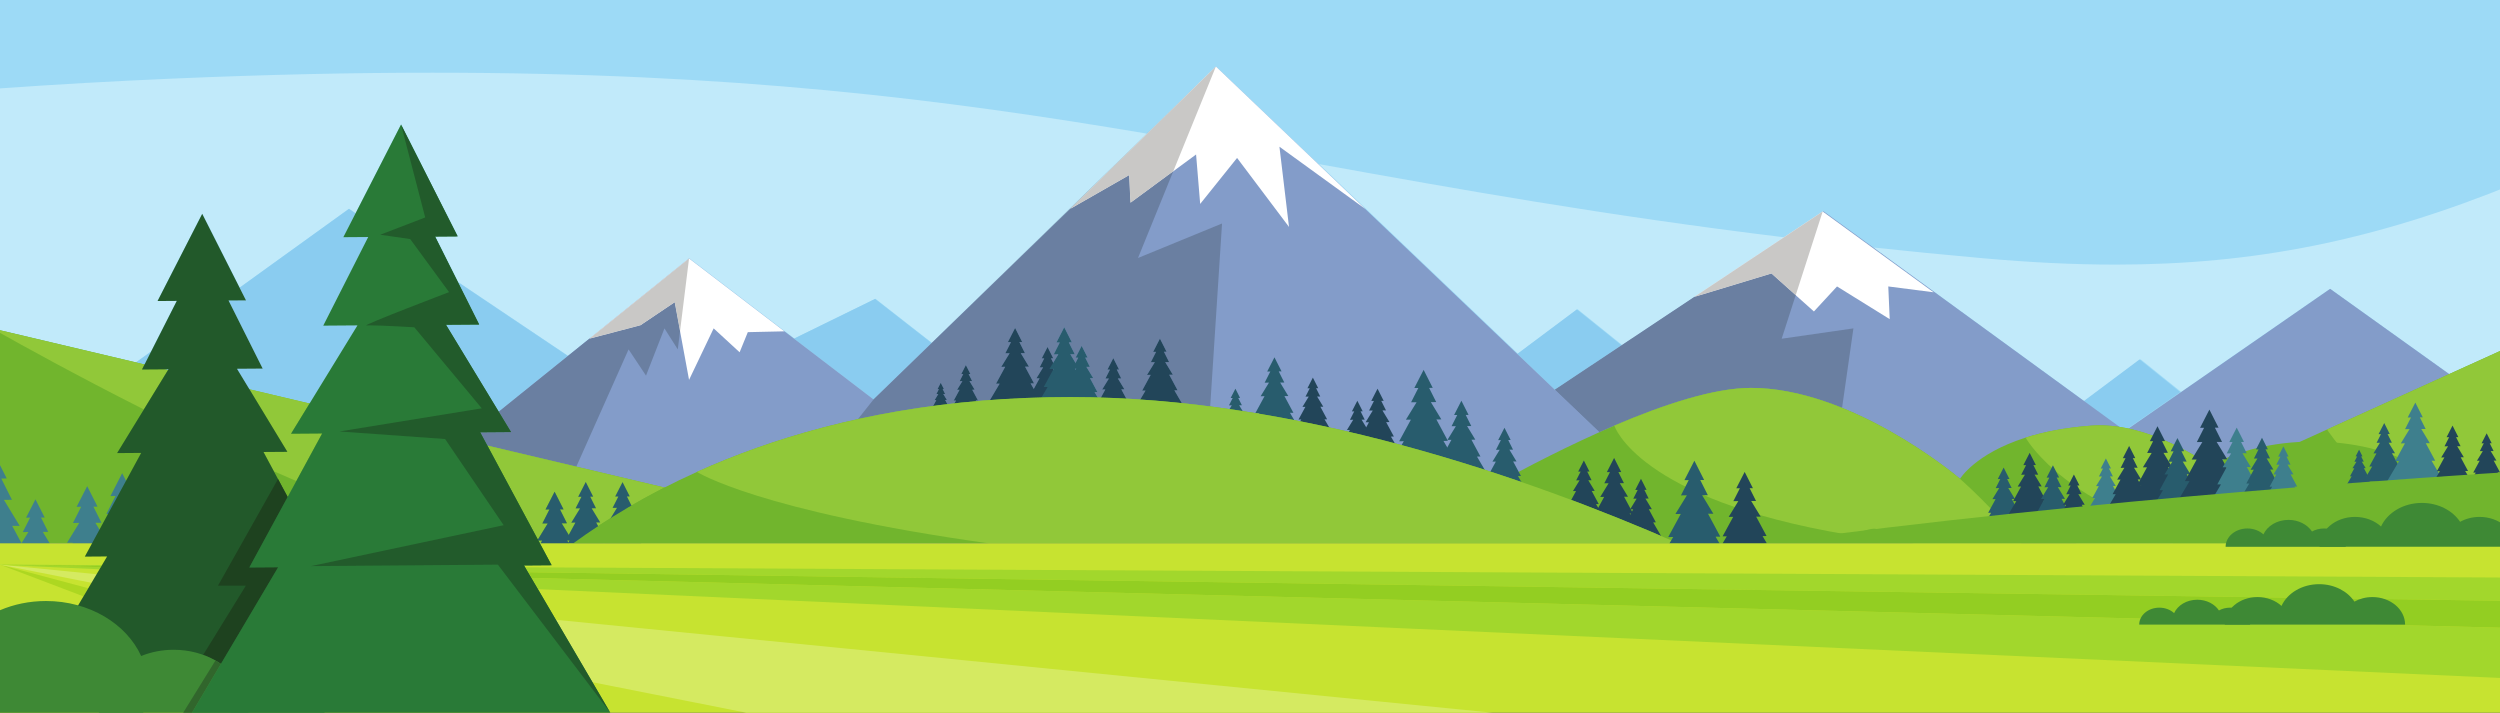     <svg  xmlns:dc="http://purl.org/dc/elements/1.1/" xmlns:cc="http://creativecommons.org/ns#"
      xmlns:rdf="http://www.w3.org/1999/02/22-rdf-syntax-ns#" xmlns:svg="http://www.w3.org/2000/svg"
      xmlns="http://www.w3.org/2000/svg" xmlns:sodipodi="http://sodipodi.sourceforge.net/DTD/sodipodi-0.dtd"
      xmlns:inkscape="http://www.inkscape.org/namespaces/inkscape" version="1.1" id="svg10" xml:space="preserve"
      width="1863.049" height="531.127" viewBox="0 0 1863.049 531.127" sodipodi:docname="mountains_sm.svg"
      inkscape:version="1.0 (4035a4f, 2020-05-01)">
      <rect x="0" y="0" width="1863.049" height="531.127" fill="#333333" stroke="none"/>
      <defs id="defs14" />
      <sodipodi:namedview fit-margin-bottom="0" fit-margin-right="0" fit-margin-left="0" fit-margin-top="0"
        inkscape:document-rotation="0" pagecolor="#ffffff" bordercolor="#666666" borderopacity="1" objecttolerance="10"
        gridtolerance="10" guidetolerance="10" inkscape:pageopacity="0" inkscape:pageshadow="2"
        inkscape:window-width="1676" inkscape:window-height="1051" id="namedview12" showgrid="false"
        inkscape:zoom="0.48790806" inkscape:cx="911.03228" inkscape:cy="143.713" inkscape:window-x="52"
        inkscape:window-y="38" inkscape:window-maximized="1" inkscape:current-layer="g18" />
      <g id="g18" inkscape:groupmode="layer" inkscape:label="ink_ext_XXXXXX"
        transform="matrix(1.333,0,0,-1.333,-231.601,531.226)">
        <g id="g20" transform="matrix(0.082,0,0,0.069,173.701,0.074)">
          <g id="g22" transform="scale(1.052)">
            <path d="M 0,1404.67 H 16300 V 5528 H 0 V 1404.67"
              style="fill:#9ddaf6;fill-opacity:1;fill-rule:nonzero;stroke:none" id="path24" />
          </g>
          <g id="g26" transform="scale(1.052)">
            <path
              d="m 0,1696.17 v 0 3112.02 c 349.849,29.82 724.361,55.38 1126.06,75.89 607.4,31 1162.65,45.17 1677.28,45.17 1951.09,0 3309.28,-204.1 4631.21,-469.63 l -1394.16,-1611.21 -366.31,339.82 -525.38,-305.91 -680.51,618.05 -785.63,-751.94 -712.75,568.78 -51.13,121.21 -97.38,230.81 146.36,1.33 -207.99,488.16 -159.01,373.47 -295.19,-684.82 -42.95,34.27 -708.45,-606.99 -119.45,280.46 -123.05,288.95 -289.63,-671.83 124.89,1.1 -0.48,-1.1 L 980.122,2782.92 882.123,2698.96 0,2947.07 v -1250.9 m 13508.7,702.61 -971.2,840.7 v 0 L 12140.6,3583 c 227.8,-28.94 464,-56.59 709.3,-82.63 302.5,-32.12 587.1,-49.22 860.9,-49.22 897.5,0 1678.7,183.77 2589.2,624.8 v -1237.8 l -426.9,-230.09 -771.7,656.52 -965.1,-794.35 -263.4,251.97 -364.2,-323.42 M 9838.2,2764.6 8852.54,3881.64 h 0.01 l -303.04,343.45 c 896.66,-192.44 1846.89,-394.45 3015.19,-563.78 l -579.1,-457.66 -471.6,-372.77 -289.5,276.78 -386.3,-343.06"
              style="fill:#c1eafa;fill-opacity:1;fill-rule:nonzero;stroke:none" id="path28" />
          </g>
          <path d="m 10600.6,2617.17 -255.7,289.81 406.2,360.73 304.4,-291.03 -454.9,-359.51"
            style="fill:#8accf0;fill-opacity:1;fill-rule:nonzero;stroke:none" id="path30" />
          <path
            d="m 14507.4,2303.55 c -22.2,5.53 -44.3,10.19 -66.4,13.93 l -236.6,204.84 383,340.08 277,-264.95 -357,-293.9"
            style="fill:#8accf0;fill-opacity:1;fill-rule:nonzero;stroke:none" id="path32" />
          <g id="g34" transform="scale(1.052)">
            <path
              d="M 15101.4,3264.58 13772.3,2170.55 11818.4,3861.9 9678.53,2170.55 9798.07,1330.39 H 16300 v 914.51 l -1198.6,1019.68"
              style="fill:#839cc9;fill-opacity:1;fill-rule:nonzero;stroke:none" id="path36" />
          </g>
          <path
            d="m 12427.1,4060.8 -875.7,-692.15 526.3,189.85 289.6,-307.58 157.6,202.76 359.2,-265.04 -9.8,265.04 308.9,-47.36 -756.1,654.48"
            style="fill:#ffffff;fill-opacity:1;fill-rule:nonzero;stroke:none" id="path38" />
          <path
            d="m 10904.5,2272.71 -303.9,344.46 950.8,751.48 526.3,189.85 165.5,-175.78 -95.6,-352.52 489.1,83.72 -77.4,-644.07 c -195.7,94.08 -409.8,161.57 -621.4,161.61 -249.9,0 -592.8,-133.47 -930.2,-304.96 l -1.1,-0.7 c -34.1,-17.34 -68.2,-35.07 -102.1,-53.09"
            style="fill:#6a7fa1;fill-opacity:1;fill-rule:nonzero;stroke:none" id="path40" />
          <path d="m 11551.4,3368.65 875.7,692.15 -183.9,-678.08 -165.5,175.78 -526.3,-189.85"
            style="fill:#c9c8c6;fill-opacity:1;fill-rule:nonzero;stroke:none" id="path42" />
          <path
            d="m 3400.73,2438.7 -186.23,364.81 -169.8,332.4 -3.8,7.5 226.4,2 -144.54,342.65 749.46,-598.08 -471.49,-451.28 m -1289.87,66.43 -409.78,115.26 -81.98,160.58 h -0.01 l -2.93,5.74 175.17,1.55 -153.44,363.79 -79.23,187.85 119.04,1.06 -43.59,102.35 744.94,638.25 45.16,-36.04 -83.11,-192.81 169.7,1.5 -0.7,-1.5 -306,-716.8 233.3,2.1 -1.1,-2.1 -325.44,-630.78 m 3845.31,33.11 -542.3,492.53 552.44,321.66 385.18,-357.32 -395.32,-456.87 m -4810.18,238.28 -20.74,5.83 23.85,0.22 -0.82,-1.6 -2.29,-4.45 m -160.092,45.03 -58.343,16.41 103.045,88.29 -44.702,-104.7"
            style="fill:#8accf0;fill-opacity:1;fill-rule:nonzero;stroke:none" id="path44" />
          <path
            d="M 8188.57,5108.87 5956.17,2538.24 4698.32,3680.65 2863.4,1924.41 l -205.59,-196.79 555.55,-3.49 613.97,-3.91 1576.78,-10.06 2804.17,-17.89 3226.52,-20.55 -3144.62,3563.91 -101.61,-126.76"
            style="fill:#839cc9;fill-opacity:1;fill-rule:nonzero;stroke:none" id="path46" />
          <path
            d="m 4018.79,3030.26 348.76,108.96 232.93,186.34 97.84,-628.92 167.71,417.33 177.03,-193.72 55.9,163.06 249.65,6.73 -650.29,590.61 -679.53,-650.39"
            style="fill:#ffffff;fill-opacity:1;fill-rule:nonzero;stroke:none" id="path48" />
          <path
            d="m 3929.8,1993.52 -606.6,170.61 -48.8,107.98 210.4,1.9 -84.07,164.69 1297.59,1241.95 -679.53,-650.39 348.76,108.96 232.93,186.34 36.4,-234 -15.43,-148.01 -90.84,170.37 -125.79,-382.81 -118.8,212.44 -356.22,-950.03"
            style="fill:#6a7fa1;fill-opacity:1;fill-rule:nonzero;stroke:none" id="path50" />
          <path d="m 4018.79,3030.26 679.53,650.39 -61.44,-589.09 -36.4,234 -232.93,-186.34 -348.76,-108.96"
            style="fill:#c9c8c6;fill-opacity:1;fill-rule:nonzero;stroke:none" id="path52" />
          <path
            d="m 8290.18,5235.63 -993.75,-1154.07 402.09,273.57 9.32,-223.61 447.24,391.33 27.95,-400.65 251.57,372.7 354.06,-559.05 -65.22,649.89 585.04,-504.18 -1018.3,1154.07"
            style="fill:#ffffff;fill-opacity:1;fill-rule:nonzero;stroke:none" id="path54" />
          <path d="m 7819.4,4688.9 c -0.62,0.13 -1.33,0.27 -1.95,0.4 l 472.73,546.33 -470.78,-546.73"
            style="fill:#7aa9c4;fill-opacity:1;fill-rule:nonzero;stroke:none" id="path56" />
          <path
            d="m 6352.28,2994.37 -0.79,0.74 1465.96,1694.19 c 0.62,-0.13 1.33,-0.27 1.95,-0.4 l -522.68,-607 -944.44,-1087.53"
            style="fill:#97b7c6;fill-opacity:1;fill-rule:nonzero;stroke:none" id="path58" />
          <path d="m 5956.17,2538.24 395.32,456.87 0.79,-0.74 -396.11,-456.13"
            style="fill:#6aa0c4;fill-opacity:1;fill-rule:nonzero;stroke:none" id="path60" />
          <path
            d="m 5849.92,2378.88 106.25,159.36 396.11,456.13 944.44,1087.53 -0.29,-0.34 402.09,273.57 9.32,-223.61 291.74,255.27 -240.5,-702.51 573.03,279.53 -80.81,-1482.38 c -64.32,9.88 -128.71,18.88 -193.31,26.96 l -26.99,54.74 -23.94,48.57 22.07,0.2 -42.11,93.16 -15.02,33.22 24.69,0.22 -31.72,62.14 v 0 l -19.92,39.01 -0.44,0.87 26.56,0.24 -23.27,55.17 -12.01,28.48 18.05,0.16 -25.65,60.24 -19.63,46.07 -46.18,-107.12 19.92,0.17 -0.08,-0.17 -35.91,-84.11 27.38,0.25 -0.13,-0.25 -53,-102.71 24.9,0.22 -58.27,-127.41 23.06,0.2 -36.01,-72.25 c -31.68,2.57 -63.3,4.89 -95.01,6.98 l -21.04,46.54 -12.97,28.69 21.32,0.19 -27.39,53.66 -17.2,33.68 -0.38,0.75 22.93,0.21 -20.09,47.63 -10.37,24.6 15.59,0.14 -22.15,52.01 -16.95,39.78 -39.88,-92.5 17.2,0.16 -0.06,-0.16 -31.01,-72.62 23.63,0.21 -0.1,-0.21 -45.77,-88.69 21.51,0.2 -29.91,-65.4 c -7.27,0.26 -14.53,0.52 -21.8,0.76 l -0.1,0.19 -21.38,43.37 19.71,0.17 -37.6,83.19 -13.41,29.68 22.05,0.19 -28.33,55.49 -17.79,34.84 -0.39,0.77 23.71,0.21 -20.77,49.27 -10.73,25.43 16.12,0.15 -22.91,53.79 -17.52,41.14 -41.24,-95.66 17.78,0.16 -0.07,-0.16 -18.23,-42.71 -12.49,24.46 -22.88,44.83 -0.51,1 30.52,0.27 -26.74,63.38 -13.8,32.73 20.74,0.18 -29.48,69.21 -22.55,52.94 -53.05,-123.08 22.87,0.2 -0.08,-0.2 -41.26,-96.63 31.45,0.28 -0.14,-0.28 -34.99,-67.8 -4.74,11.24 -10.38,24.6 15.59,0.13 -22.15,52.02 -16.94,39.78 -39.88,-92.5 17.2,0.16 -0.07,-0.16 -31.01,-72.62 23.64,0.21 -0.11,-0.21 -45.76,-88.68 21.5,0.18 -39.27,-85.86 -21.89,44.4 23.66,0.21 -45.12,99.83 -16.1,35.61 26.46,0.24 -34,66.58 -21.34,41.81 -0.47,0.93 28.46,0.25 -24.93,59.11 -12.88,30.53 19.34,0.17 -27.49,64.55 -21.02,49.37 -49.49,-114.79 21.34,0.19 -0.08,-0.19 -38.48,-90.12 29.33,0.25 -0.13,-0.25 -56.8,-110.07 26.69,0.24 -62.45,-136.54 24.72,0.22 -66.21,-132.82 c -17.34,-1.54 -34.61,-3.16 -51.81,-4.85 -14.04,-1.38 -28,-2.8 -41.94,-4.27 l -3.2,6.49 15.06,0.13 -28.72,63.54 -10.25,22.67 16.84,0.15 -21.63,42.37 -13.58,26.61 -0.31,0.6 18.12,0.16 -15.87,37.62 -8.2,19.43 12.31,0.11 -17.49,41.08 -13.39,31.43 -31.49,-73.06 13.58,0.12 -0.05,-0.12 -24.49,-57.37 18.67,0.17 -0.09,-0.17 -36.15,-70.05 16.99,0.15 -39.75,-86.9 15.73,0.14 -11.44,-22.95 c -15.9,-2.1 -31.76,-4.26 -47.54,-6.48 l -7.91,17.5 -7.17,15.86 11.78,0.1 -15.14,29.66 -9.5,18.61 -0.22,0.42 12.68,0.12 -11.1,26.32 -5.74,13.6 8.62,0.07 -12.24,28.75 -9.37,21.99 -22.04,-51.13 9.5,0.09 -0.03,-0.09 -17.14,-40.14 13.07,0.12 -0.06,-0.12 -25.3,-49.01 11.89,0.11 -21.65,-47.33 c -179.29,-28.4 -350.14,-64.45 -512.61,-106.68 m 1482.41,400.24 -3.4,7.52 7.31,0.06 -3.91,-7.58 m -150.31,2.65 -1.82,3.55 3.45,0.03 -1.63,-3.58"
            style="fill:#6a7fa1;fill-opacity:1;fill-rule:nonzero;stroke:none" id="path62" />
          <path
            d="m 7296.43,4081.56 0.29,0.34 522.68,607 470.78,546.73 -290.6,-848.84 -291.74,-255.27 -9.32,223.61 -402.09,-273.57"
            style="fill:#c9c8c6;fill-opacity:1;fill-rule:nonzero;stroke:none" id="path64" />
          <g id="g66" transform="scale(1.052)">
            <path d="M 13453.7,1303.88 H 16300 V 2838.15 L 13453.7,1303.88"
              style="fill:#71b52d;fill-opacity:1;fill-rule:nonzero;stroke:none" id="path68" />
          </g>
          <g id="g70" transform="scale(1.052)">
            <path d="m 0,1373.16 v -69.28 h 16300 v 69.28 H 0"
              style="fill:#ecf9fb;fill-opacity:1;fill-rule:nonzero;stroke:none" id="path72" />
          </g>
          <path
            d="m 14258,2325.8 c -181.4,-15.93 -328.6,-51.99 -447.1,-96.71 l -0.2,-0.14 c -343.8,-129.84 -447.2,-333.61 -447.2,-333.61 0,0 -0.8,0.84 -2.5,2.52 -46.4,46.26 -747.9,733.46 -1423.1,733.6 -249.9,0 -592.8,-133.47 -930.2,-304.96 l -1.1,-0.7 C 10401,2017.91 9813.58,1587.87 9813.58,1587.87 v -216.84 h 5884.02 c -31.3,39.32 -72.3,89.19 -121.4,145.7 -280.1,321.59 -822.4,852.54 -1318.2,809.07"
            style="fill:#71b52d;fill-opacity:1;fill-rule:nonzero;stroke:none" id="path74" />
          <path d="M 4709.64,1774.17 0,3098.85 V 1371.03 h 6143.14 l -1433.5,403.14"
            style="fill:#71b52d;fill-opacity:1;fill-rule:nonzero;stroke:none" id="path76" />
          <path
            d="m 3907.27,1371.03 h -28.61 l -11.65,25.77 33.24,0.3 -42.7,83.62 -26.81,52.51 -0.6,1.18 35.76,0.31 -31.32,74.25 -16.17,38.34 24.29,0.22 -34.53,81.08 -26.41,62.01 -62.16,-144.18 26.81,0.24 -0.1,-0.24 -48.34,-113.21 36.85,0.33 -0.17,-0.33 -67.3,-130.4 -264.95,586.08 -79.2,175.22 1207.41,-339.61 C 4286.1,1675.91 4079.14,1519.63 3907.27,1371.03 m -221.53,0 h -4.01 l -10.86,24.03 25.96,0.23 -11.09,-24.26 M 2020.63,1877.1 c -50.92,25.79 -101.99,52.13 -153.11,78.94 l -70.72,156.44 162.84,1.44 -209.2,409.76 h 0.01 l -49.37,96.71 409.78,-115.26 -126.16,-244.52 212.2,1.9 -176.27,-385.41 M 981.137,2457.06 C 513.957,2737.47 135.168,2987.5 0,3077.89 v 20.96 l 985.898,-277.3 -17.324,-40.58 156.676,1.38 20.74,-5.83 -164.853,-319.46"
            style="fill:#91c839;fill-opacity:1;fill-rule:nonzero;stroke:none" id="path78" />
          <path
            d="m 11110.8,1613.66 23.7,0.21 -45.2,100.13 -16.2,35.71 26.5,0.24 -34.1,66.78 -21.4,41.93 -0.4,0.94 28.5,0.25 -25,59.29 -12.9,30.61 19.4,0.18 -27.6,64.74 -21.1,49.52 -49.6,-115.14 21.4,0.19 -0.1,-0.19 -38.6,-90.39 29.4,0.26 -0.1,-0.26 -57,-110.39 26.8,0.24 -62.6,-136.94 24.8,0.21 -78.5,-157.35 168.9,1.49 v -55.03 h 30.7 v 55.31 l 167.2,1.48 -51.2,103.78 -25.7,52.2"
            style="fill:#224559;fill-opacity:1;fill-rule:nonzero;stroke:none" id="path80" />
          <path
            d="m 10881.8,1690.33 18.6,0.16 -35.5,78.51 -12.6,28 20.8,0.18 -26.8,52.36 -16.8,32.88 -0.3,0.73 22.4,0.2 -19.7,46.49 -10.1,24 15.2,0.14 -21.6,50.75 -16.5,38.83 -38.9,-90.27 16.7,0.15 v -0.15 l -30.3,-70.87 23.1,0.2 -0.1,-0.2 -44.7,-86.56 21,0.19 -49.1,-107.37 19.4,0.17 -61.5,-123.38 132.4,1.18 v -43.15 h 24.1 v 43.36 l 131.1,1.17 -40.1,81.37 -20.2,40.93"
            style="fill:#224559;fill-opacity:1;fill-rule:nonzero;stroke:none" id="path82" />
          <path
            d="m 11271.2,1542.12 18.6,0.16 -35.5,78.51 -12.7,28 20.8,0.18 -26.7,52.36 -16.8,32.88 -0.4,0.73 22.4,0.2 -19.6,46.49 -10.1,24 15.2,0.14 -21.6,50.76 -16.5,38.82 -39,-90.27 16.8,0.15 v -0.15 l -30.3,-70.87 23.1,0.2 -0.1,-0.2 -44.7,-86.56 21,0.19 -49.1,-107.37 19.4,0.17 -61.5,-123.37 132.4,1.17 v -43.15 h 24.1 v 43.37 l 131.1,1.16 -40.2,81.37 -20.1,40.93"
            style="fill:#224559;fill-opacity:1;fill-rule:nonzero;stroke:none" id="path84" />
          <path
            d="m 10349.4,1917.55 20.6,0.18 -39.3,86.91 -14,31 23,0.2 -29.5,57.96 -18.6,36.4 -0.4,0.81 24.7,0.22 -21.7,51.46 -11.2,26.57 16.9,0.15 -24,56.2 -18.3,42.97 -43.1,-99.93 18.6,0.17 v -0.17 l -33.5,-78.45 25.5,0.23 -0.1,-0.23 -49.5,-95.82 23.3,0.21 -54.4,-118.86 21.5,0.19 -68.1,-136.58 146.6,1.3 v -47.77 h 26.7 v 48.01 l 145.1,1.28 -44.4,90.08 -22.4,45.31"
            style="fill:#285c6d;fill-opacity:1;fill-rule:nonzero;stroke:none" id="path86" />
          <path
            d="m 10070.1,2075.27 23.8,0.21 -45.4,100.54 -16.2,35.85 26.6,0.24 -34.2,67.05 -21.5,42.1 -0.5,0.94 28.7,0.26 -25.1,59.53 -13.02,30.74 19.52,0.17 -27.72,65 -21.18,49.72 -49.83,-115.6 21.49,0.19 -0.09,-0.19 -38.75,-90.76 29.54,0.27 -0.13,-0.27 -57.2,-110.83 26.88,0.23 -62.89,-137.49 24.89,0.22 -78.75,-158 169.55,1.51 v -55.26 h 30.86 v 55.53 l 167.83,1.49 -51.4,104.2 -25.8,52.41"
            style="fill:#285c6d;fill-opacity:1;fill-rule:nonzero;stroke:none" id="path88" />
          <path
            d="m 9841.57,2202.13 30.33,0.27 -57.84,127.96 -20.63,45.64 33.91,0.3 -43.57,85.35 -27.36,53.58 -0.61,1.2 36.49,0.33 -31.96,75.76 -16.5,39.13 24.79,0.22 -35.24,82.74 -26.95,63.28 -63.43,-147.13 27.35,0.24 -0.1,-0.24 -49.33,-115.53 37.6,0.34 -0.17,-0.34 -72.8,-141.07 34.21,0.3 -80.04,-175.01 31.68,0.28 -100.24,-201.09 215.8,1.91 v -70.33 h 39.29 v 70.68 l 213.61,1.9 -65.4,132.63 -32.89,66.7"
            style="fill:#285c6d;fill-opacity:1;fill-rule:nonzero;stroke:none" id="path90" />
          <path
            d="m 1304.9,1448.16 21.68,0.19 -27.85,54.56 -17.49,34.26 -0.4,0.77 23.33,0.21 -20.43,48.44 -10.55,25.01 15.85,0.14 -22.53,52.9 -17.23,40.45 -40.55,-94.06 17.49,0.15 -0.07,-0.15 -31.54,-73.86 24.04,0.22 -0.11,-0.22 -46.54,-90.19 21.87,0.2 -34.83,-76.15 h 180.72 l -21.67,47.95 -13.19,29.18"
            style="fill:#285c6d;fill-opacity:1;fill-rule:nonzero;stroke:none" id="path92" />
          <path
            d="m 1528.68,1489.89 -16.84,37.27 27.69,0.25 -35.58,69.68 -22.34,43.76 -0.5,0.98 29.79,0.26 -26.09,61.87 -13.48,31.95 20.25,0.17 -28.77,67.56 -22.01,51.68 -51.79,-120.14 22.33,0.19 -0.09,-0.19 -40.27,-94.33 30.7,0.27 -0.14,-0.27 -59.44,-115.2 27.93,0.25 -65.36,-142.9 25.87,0.23 -6.08,-12.2 h 233.67 l -6.98,14.16 24.76,0.22 -47.23,104.48"
            style="fill:#285c6d;fill-opacity:1;fill-rule:nonzero;stroke:none" id="path94" />
          <path
            d="m 1703.19,1452.05 27.69,0.24 -35.57,69.69 -22.34,43.76 -0.5,0.97 29.79,0.27 -26.1,61.87 -13.47,31.95 20.24,0.18 -28.77,67.55 -22.01,51.68 -51.79,-120.15 22.34,0.2 -0.09,-0.2 -40.28,-94.32 30.71,0.27 -0.14,-0.27 -59.45,-115.2 27.93,0.25 -36.48,-79.76 h 214.91 l -19.77,43.75 -16.85,37.27"
            style="fill:#285c6d;fill-opacity:1;fill-rule:nonzero;stroke:none" id="path96" />
          <path
            d="m 2863.94,1463.15 -22.34,43.75 -0.5,0.98 29.79,0.26 -26.09,61.87 -13.48,31.95 20.25,0.18 -28.78,67.56 -22,51.67 -51.8,-120.14 22.34,0.2 -0.09,-0.2 -40.28,-94.33 30.71,0.27 -0.14,-0.27 -59.44,-115.19 27.93,0.24 -9.57,-20.92 h 161.4 l -10.03,22.19 27.69,0.24 -35.57,69.69"
            style="fill:#285c6d;fill-opacity:1;fill-rule:nonzero;stroke:none" id="path98" />
          <path
            d="m 3036.15,1437.06 -13.48,31.95 20.25,0.18 -28.77,67.56 -22.01,51.67 -51.79,-120.14 22.33,0.2 -0.08,-0.2 -40.28,-94.33 30.7,0.28 -0.14,-0.28 -1.5,-2.92 h 83.06 l -1.49,2.92 -0.5,0.98 29.79,0.26 -26.09,61.87"
            style="fill:#285c6d;fill-opacity:1;fill-rule:nonzero;stroke:none" id="path100" />
          <path
            d="m 4081.97,1504.15 -16.85,37.27 27.69,0.25 -35.57,69.69 v 0 l -22.34,43.75 -0.5,0.98 29.79,0.26 -26.09,61.87 -13.48,31.95 20.24,0.18 -28.77,67.56 -22,51.67 -51.8,-120.14 22.34,0.2 -0.09,-0.2 -40.27,-94.33 30.7,0.27 -0.14,-0.27 -59.44,-115.19 27.93,0.25 -65.36,-142.91 25.87,0.23 -13.19,-26.46 h 247.81 l -14.01,28.42 24.76,0.22 -47.23,104.48"
            style="fill:#285c6d;fill-opacity:1;fill-rule:nonzero;stroke:none" id="path102" />
          <path
            d="m 9483.25,2237.32 20.44,0.18 -38.98,86.21 -13.89,30.75 22.84,0.2 -29.35,57.51 -18.43,36.1 -0.41,0.8 24.58,0.22 -21.53,51.05 -11.12,26.36 16.7,0.15 -23.74,55.75 -18.16,42.63 -42.74,-99.13 18.43,0.16 -0.07,-0.16 -33.23,-77.83 25.34,0.22 -0.12,-0.22 -49.05,-95.05 23.05,0.2 -53.93,-117.91 21.34,0.19 -67.54,-135.49 145.4,1.29 v -47.38 h 26.47 v 47.62 l 143.92,1.27 -44.06,89.37 -22.16,44.94"
            style="fill:#224559;fill-opacity:1;fill-rule:nonzero;stroke:none" id="path104" />
          <path
            d="m 9333.88,2189.64 17.81,0.16 -33.96,75.11 -12.11,26.8 19.91,0.17 -25.58,50.1 -16.06,31.45 -0.36,0.71 21.42,0.19 -18.76,44.48 -9.68,22.97 14.55,0.13 -20.69,48.57 -15.82,37.14 -37.23,-86.37 16.05,0.14 -0.06,-0.14 -28.95,-67.82 22.07,0.2 -0.1,-0.2 -42.74,-82.81 20.09,0.18 -46.99,-102.74 18.59,0.17 -58.84,-118.05 126.68,1.12 v -41.28 h 23.06 v 41.49 l 125.4,1.11 -38.39,77.86 -19.31,39.16"
            style="fill:#224559;fill-opacity:1;fill-rule:nonzero;stroke:none" id="path106" />
          <path
            d="m 9030.66,2377.11 17.8,0.16 -33.95,75.11 -12.11,26.79 19.91,0.18 -25.58,50.1 -16.06,31.45 -0.36,0.71 21.42,0.19 -18.76,44.48 -9.69,22.97 14.56,0.12 -20.69,48.57 -15.82,37.15 -37.24,-86.37 16.06,0.14 -0.06,-0.14 -28.96,-67.82 22.08,0.2 -0.1,-0.2 -42.74,-82.81 20.08,0.18 -46.99,-102.74 18.6,0.17 -58.84,-118.05 126.68,1.12 v -41.28 h 23.06 v 41.49 l 125.39,1.11 -38.38,77.86 -19.31,39.16"
            style="fill:#224559;fill-opacity:1;fill-rule:nonzero;stroke:none" id="path108" />
          <path
            d="m 8795,2429.78 23.67,0.21 -45.16,99.91 -16.11,35.63 26.48,0.24 -34.01,66.63 -21.37,41.84 -0.47,0.93 28.48,0.26 -24.95,59.15 -12.88,30.55 19.35,0.17 -27.51,64.6 -21.04,49.41 -49.52,-114.88 21.35,0.19 -0.08,-0.19 -38.51,-90.19 29.36,0.26 -0.14,-0.26 -56.84,-110.14 26.71,0.23 -62.49,-136.64 24.73,0.22 -78.26,-157.01 168.49,1.5 v -54.91 h 30.67 v 55.18 l 166.78,1.48 -51.06,103.55 -25.67,52.08"
            style="fill:#285c6d;fill-opacity:1;fill-rule:nonzero;stroke:none" id="path110" />
          <path
            d="m 8492.74,2329.46 15.58,0.14 -29.72,65.73 -10.59,23.45 17.42,0.15 -22.38,43.85 -14.06,27.52 -0.31,0.62 18.74,0.16 -16.42,38.93 -8.47,20.1 12.73,0.11 -18.1,42.5 -13.85,32.51 -32.58,-75.58 14.05,0.12 -0.05,-0.12 -25.34,-59.35 19.31,0.18 -0.08,-0.18 -37.4,-72.47 17.57,0.16 -41.12,-89.9 16.28,0.14 -51.5,-103.31 110.86,0.99 v -36.13 h 20.19 v 36.31 l 109.73,0.97 -33.6,68.13 -16.89,34.27"
            style="fill:#285c6d;fill-opacity:1;fill-rule:nonzero;stroke:none" id="path112" />
          <path
            d="m 8007.06,2611.7 22.07,0.2 -42.11,93.16 -15.02,33.22 24.69,0.22 -31.72,62.14 v 0 l -19.92,39.01 -0.44,0.87 26.56,0.24 -23.27,55.17 -12.01,28.48 18.05,0.16 -25.65,60.24 -19.63,46.07 -46.18,-107.12 19.92,0.17 -0.08,-0.17 -35.91,-84.11 27.38,0.25 -0.13,-0.25 -53,-102.71 24.9,0.22 -58.27,-127.41 23.06,0.2 -72.98,-146.4 157.12,1.39 v -51.2 h 28.6 v 51.46 l 155.52,1.38 -47.61,96.55 -23.94,48.57"
            style="fill:#224559;fill-opacity:1;fill-rule:nonzero;stroke:none" id="path114" />
          <path
            d="m 7675.59,2510.61 19.06,0.17 -36.36,80.44 -12.97,28.69 21.32,0.19 -27.39,53.66 -17.2,33.68 -0.38,0.75 22.93,0.21 -20.09,47.63 -10.37,24.6 15.59,0.14 -22.15,52.01 -16.95,39.78 -39.88,-92.5 17.2,0.16 -0.06,-0.16 -31.01,-72.62 23.63,0.21 -0.1,-0.21 -45.77,-88.69 21.51,0.2 -50.32,-110.02 19.91,0.18 -63.01,-126.43 135.66,1.21 v -44.22 h 24.7 v 44.44 l 134.28,1.19 -41.11,83.38 -20.67,41.93"
            style="fill:#224559;fill-opacity:1;fill-rule:nonzero;stroke:none" id="path116" />
          <path
            d="m 7227.29,2601.13 19.06,0.17 -36.36,80.44 -12.97,28.69 21.32,0.19 -27.39,53.65 -17.2,33.69 -0.38,0.76 22.93,0.2 -20.09,47.63 -10.38,24.6 15.59,0.13 -22.15,52.02 -16.94,39.78 -39.88,-92.5 17.2,0.16 -0.07,-0.16 -31.01,-72.62 23.64,0.21 -0.11,-0.21 -45.76,-88.68 21.5,0.18 -50.31,-110.01 19.91,0.17 -63.02,-126.41 135.67,1.2 v -44.22 h 24.7 v 44.44 l 134.28,1.19 -41.11,83.38 -20.67,41.93"
            style="fill:#224559;fill-opacity:1;fill-rule:nonzero;stroke:none" id="path118" />
          <path
            d="m 7026.68,2668 23.66,0.21 -45.12,99.83 -16.1,35.61 26.46,0.24 -34,66.58 -21.34,41.81 -0.47,0.93 28.46,0.25 -24.93,59.11 -12.88,30.53 19.34,0.17 -27.49,64.55 -21.02,49.37 -49.49,-114.79 21.34,0.19 -0.08,-0.19 -38.48,-90.12 29.33,0.25 -0.13,-0.25 -56.8,-110.07 26.69,0.24 -62.45,-136.54 24.72,0.22 -78.21,-156.89 168.37,1.5 v -54.88 h 30.65 v 55.15 l 166.65,1.48 -51.02,103.47 -25.66,52.04"
            style="fill:#224559;fill-opacity:1;fill-rule:nonzero;stroke:none" id="path120" />
          <path
            d="m 6652.74,2530.68 15.06,0.13 -28.72,63.54 -10.25,22.67 16.84,0.15 -21.63,42.37 -13.58,26.61 -0.31,0.6 18.12,0.16 -15.87,37.62 -8.2,19.43 12.31,0.11 -17.49,41.08 -13.39,31.43 -31.49,-73.06 13.58,0.12 -0.05,-0.12 -24.49,-57.37 18.67,0.17 -0.09,-0.17 -36.15,-70.05 16.99,0.15 -39.75,-86.9 15.73,0.14 -49.77,-99.86 107.16,0.95 v -34.92 h 19.51 v 35.1 l 106.06,0.94 -32.46,65.86 -16.34,33.12"
            style="fill:#224559;fill-opacity:1;fill-rule:nonzero;stroke:none" id="path122" />
          <path
            d="m 6461.25,2473 10.54,0.1 -20.1,44.46 -7.17,15.86 11.78,0.1 -15.14,29.66 -9.5,18.61 -0.22,0.42 12.68,0.12 -11.1,26.32 -5.74,13.6 8.62,0.07 -12.24,28.75 -9.37,21.99 -22.04,-51.13 9.5,0.09 -0.03,-0.09 -17.14,-40.14 13.07,0.12 -0.06,-0.12 -25.3,-49.01 11.89,0.11 -27.81,-60.82 11,0.1 -34.83,-69.87 74.99,0.66 v -24.43 h 13.65 v 24.55 l 74.22,0.66 -22.73,46.09 -11.42,23.17"
            style="fill:#224559;fill-opacity:1;fill-rule:nonzero;stroke:none" id="path124" />
          <path
            d="m 4330.32,1512.9 -16.39,36.26 26.94,0.23 -34.61,67.79 -21.73,42.57 -0.49,0.95 28.98,0.25 -25.38,60.18 -13.11,31.08 19.7,0.18 -27.99,65.72 -21.41,50.26 -50.38,-116.87 21.72,0.19 -0.08,-0.19 -39.18,-91.75 29.87,0.26 -0.14,-0.26 -57.82,-112.06 27.17,0.24 -63.58,-139.01 25.16,0.23 -19,-38.12 h 253.34 l -19.74,40.02 24.09,0.21 -45.94,101.64"
            style="fill:#285c6d;fill-opacity:1;fill-rule:nonzero;stroke:none" id="path126" />
          <path
            d="m 7369.21,2641.19 25.36,0.23 -48.38,107.03 -17.26,38.19 28.37,0.25 -36.45,71.39 -22.88,44.83 -0.51,1 30.52,0.27 -26.74,63.38 -13.8,32.73 20.74,0.18 -29.48,69.21 -22.55,52.94 -53.05,-123.08 22.87,0.2 -0.08,-0.2 -41.26,-96.63 31.45,0.28 -0.14,-0.28 -60.9,-118.01 28.61,0.25 -66.95,-146.4 26.5,0.24 -83.85,-168.22 180.52,1.6 v -58.83 h 32.86 v 59.12 l 178.69,1.59 -54.7,110.94 -27.51,55.8"
            style="fill:#285c6d;fill-opacity:1;fill-rule:nonzero;stroke:none" id="path128" />
          <path
            d="m 7462.96,2597.87 19.71,0.17 -37.6,83.19 -13.41,29.68 22.05,0.19 -28.33,55.49 -17.79,34.84 -0.39,0.77 23.71,0.21 -20.77,49.27 -10.73,25.43 16.12,0.15 -22.91,53.79 -17.52,41.14 -41.24,-95.66 17.78,0.16 -0.07,-0.16 -32.06,-75.1 24.44,0.22 -0.11,-0.22 -47.33,-91.72 22.24,0.2 -52.04,-113.78 20.6,0.18 -65.17,-130.75 140.3,1.25 v -45.73 h 25.54 v 45.96 l 138.87,1.23 -42.51,86.23 -21.38,43.37"
            style="fill:#285c6d;fill-opacity:1;fill-rule:nonzero;stroke:none" id="path130" />
          <path
            d="m 3857.55,1480.72 -26.81,52.51 -0.6,1.18 35.76,0.31 -31.32,74.25 -16.17,38.34 24.29,0.22 -34.53,81.08 -26.41,62.01 -62.16,-144.18 26.81,0.24 -0.1,-0.24 -48.34,-113.21 36.85,0.33 -0.17,-0.33 -71.34,-138.24 33.52,0.3 -11.09,-24.26 h 192.92 l -11.65,25.77 33.24,0.3 -42.7,83.62"
            style="fill:#285c6d;fill-opacity:1;fill-rule:nonzero;stroke:none" id="path132" />
          <path
            d="m 6697.88,2528.46 c -795.66,-78.13 -1439.4,-305.8 -1945.75,-577.35 -343.47,-184.22 -623.31,-388.52 -844.86,-580.08 h 7537.13 c -1033.4,537.55 -2601.81,1186.9 -4147.92,1186.36 -208.39,-0.14 -407.97,-10.2 -598.6,-28.93"
            style="fill:#71b52d;fill-opacity:1;fill-rule:nonzero;stroke:none" id="path134" />
          <path
            d="M 11444.4,1371.03 H 6748.3 c -1579.07,262.25 -1996.17,580.08 -1996.17,580.08 506.35,271.55 1150.09,499.22 1945.75,577.35 190.63,18.73 390.21,28.79 598.6,28.93 0.66,0 1.25,0 1.91,0 1545.47,0 3113.01,-649.04 4146.01,-1186.36"
            style="fill:#91c839;fill-opacity:1;fill-rule:nonzero;stroke:none" id="path136" />
          <path
            d="M 13781.9,1371.03 H 13047 c -68.8,32.96 -152.8,71.97 -256.5,117.92 -3.2,1.41 -7.3,2.04 -12.1,2.04 -21,0 -56.1,-11.92 -90.8,-23.84 -34.7,-11.92 -69,-23.84 -88.5,-23.84 -2.5,0 -4.7,0.18 -6.6,0.57 -1427.9,286.33 -1585.9,881.92 -1585.9,881.92 l 1.1,0.7 c 337.4,171.49 680.3,304.96 930.2,304.96 675.2,-0.14 1376.7,-687.34 1423.1,-733.6 211,-224.26 361.1,-437.59 420.9,-526.83"
            style="fill:#91c839;fill-opacity:1;fill-rule:nonzero;stroke:none" id="path138" />
          <path
            d="m 15213.4,1377.23 c -108.5,0 -241.3,24.09 -403.4,84.85 -782.6,293.5 -999.3,766.87 -999.3,766.87 l 0.2,0.14 c 118.5,44.72 265.7,80.78 447.1,96.71 19.3,1.69 38.6,2.51 58,2.51 479.6,0 991,-502.49 1260.2,-811.58 -71,-74.32 -184.2,-139.51 -362.8,-139.5"
            style="fill:#91c839;fill-opacity:1;fill-rule:nonzero;stroke:none" id="path140" />
          <g id="g142" transform="scale(1.052)">
            <path d="m 15873.1,2608.06 v 0 l 426.9,230.09 -426.9,-230.09"
              style="fill:#cfeefb;fill-opacity:1;fill-rule:nonzero;stroke:none" id="path144" />
          </g>
          <g id="g146" transform="scale(1.024)">
            <path d="m 15487.1,2239.99 v 0 l 812.9,438.21 v 0 l -812.9,-438.21"
              style="fill:#a3b4d6;fill-opacity:1;fill-rule:nonzero;stroke:none" id="path148" />
          </g>
          <g id="g150" transform="scale(1.052)">
            <path
              d="m 16033,1447.06 c -82.5,0 -180.5,19.22 -293.5,72.87 -398.7,189.2 -657.9,661.05 -658,661.4 l 791.6,426.73 426.9,230.09 V 1527.34 c -51.4,-35.49 -141,-80.29 -267,-80.28"
              style="fill:#91c839;fill-opacity:1;fill-rule:nonzero;stroke:none" id="path152" />
          </g>
          <path
            d="m 13746.5,1621.32 19.2,0.17 -36.6,81.12 -13.1,28.94 21.5,0.19 -27.6,54.1 -17.4,33.97 -0.3,0.76 23.1,0.2 -20.3,48.04 -10.4,24.8 15.7,0.14 -22.4,52.45 -17,40.12 -40.3,-93.28 17.4,0.16 -0.1,-0.16 -31.3,-73.23 23.9,0.21 -0.1,-0.21 -46.2,-89.43 21.7,0.19 -50.7,-110.95 20.1,0.18 -63.6,-127.48 136.8,1.21 v -44.58 h 24.9 v 44.8 l 135.4,1.2 -41.4,84.08 -20.9,42.29"
            style="fill:#285c6d;fill-opacity:1;fill-rule:nonzero;stroke:none" id="path154" />
          <path
            d="m 13929.8,1715.8 20.5,0.18 -39.2,86.63 -13.9,30.9 22.9,0.2 -29.5,57.78 -18.5,36.28 -0.4,0.81 24.7,0.22 -21.6,51.29 -11.2,26.49 16.8,0.15 -23.9,56.01 -18.2,42.84 -43,-99.6 18.6,0.16 -0.1,-0.16 -33.4,-78.21 25.5,0.23 -0.2,-0.23 -49.2,-95.51 23.1,0.21 -54.2,-118.48 21.5,0.19 -67.9,-136.14 146.1,1.3 v -47.62 h 26.6 v 47.85 l 144.6,1.28 -44.3,89.79 -22.2,45.16"
            style="fill:#224559;fill-opacity:1;fill-rule:nonzero;stroke:none" id="path156" />
          <path
            d="m 11667.5,1563.25 -22.1,48.81 36.3,0.33 -46.6,91.26 -29.3,57.3 v 0 l -0.6,1.28 39,0.35 -34.2,81.03 -17.6,41.84 26.5,0.23 -37.7,88.48 -28.8,67.67 -67.9,-157.34 29.3,0.26 -0.1,-0.26 -52.8,-123.54 40.2,0.36 -0.1,-0.36 -77.9,-150.86 36.6,0.33 -85.6,-187.15 33.9,0.3 -26.2,-52.54 h 342.3 l -27.2,55.1 32.4,0.29 -61.8,136.83"
            style="fill:#285c6d;fill-opacity:1;fill-rule:nonzero;stroke:none" id="path158" />
          <g id="g160" transform="scale(1.028)">
            <path
              d="m 15341.9,2136.91 c -529.1,0 -958.2,-289.46 -958.2,-646.53 0,-53.92 10,-106.27 28.5,-156.35 h 1859.4 c 18.5,50.08 28.4,102.43 28.4,156.35 0,357.07 -429,646.53 -958.1,646.53"
              style="fill:#71b52d;fill-opacity:1;fill-rule:nonzero;stroke:none" id="path162" />
          </g>
          <path
            d="m 12017.2,1431.31 27.4,0.24 -52.2,115.52 -18.7,41.21 30.7,0.27 -39.4,77.05 -24.7,48.38 -0.5,1.08 32.9,0.29 -28.8,68.41 -14.9,35.32 22.3,0.2 -31.8,74.69 -24.3,57.14 -57.3,-132.84 24.7,0.22 -0.1,-0.22 -44.5,-104.29 33.9,0.3 -0.1,-0.3 -65.7,-127.36 30.9,0.27 -72.3,-158 28.6,0.25 -29,-58.11 h 302.6 v 0.06 l -29.7,60.22"
            style="fill:#224559;fill-opacity:1;fill-rule:nonzero;stroke:none" id="path164" />
          <path
            d="m 14088.4,1614.78 20.6,0.18 -39.2,86.63 -14,30.9 23,0.2 -29.5,57.78 -18.5,36.28 -0.4,0.81 24.7,0.22 -21.7,51.29 -11.1,26.49 16.7,0.15 -23.8,56.01 -18.3,42.84 -42.9,-99.6 18.5,0.16 -0.1,-0.16 -33.3,-78.21 25.4,0.22 -0.1,-0.22 -49.3,-95.51 23.2,0.21 -54.2,-118.48 21.4,0.19 -67.8,-136.14 146.1,1.29 v -47.61 h 26.6 v 47.85 l 144.6,1.28 -44.3,89.79 -22.3,45.16"
            style="fill:#285c6d;fill-opacity:1;fill-rule:nonzero;stroke:none" id="path166" />
          <path
            d="m 14222.2,1579.06 18.5,0.17 -35.3,78.04 -12.5,27.84 20.6,0.18 -26.5,52.05 -16.7,32.69 -0.4,0.72 22.3,0.2 -19.5,46.21 -10.1,23.87 15.1,0.13 -21.5,50.46 -16.4,38.6 -38.7,-89.74 16.7,0.15 -0.1,-0.15 -30,-70.45 22.9,0.2 -0.1,-0.2 -44.4,-86.05 20.8,0.19 -48.8,-106.74 19.4,0.17 -61.2,-122.65 131.6,1.17 v -42.89 h 24 v 43.1 l 130.3,1.16 -39.9,80.89 -20.1,40.68"
            style="fill:#224559;fill-opacity:1;fill-rule:nonzero;stroke:none" id="path168" />
          <path
            d="m 14433,1739.86 16.9,0.15 -32.2,71.19 -11.5,25.39 18.9,0.17 -24.3,47.47 -15.2,29.81 -0.3,0.67 20.3,0.18 -17.8,42.15 -9.2,21.77 13.8,0.12 -19.6,46.03 -15,35.2 -35.3,-81.85 15.2,0.13 v -0.13 l -27.5,-64.27 21,0.19 -0.1,-0.19 -40.5,-78.48 19,0.17 -44.5,-97.36 17.6,0.16 -55.8,-111.88 120.1,1.07 v -39.13 h 21.8 v 39.32 l 118.9,1.06 -36.4,73.78 -18.3,37.11"
            style="fill:#3e7f8d;fill-opacity:1;fill-rule:nonzero;stroke:none" id="path170" />
          <path
            d="m 14607.6,1772.36 20.5,0.19 -39.1,86.48 -13.9,30.84 22.9,0.21 -29.4,57.68 -18.5,36.21 -0.4,0.81 24.6,0.22 -21.6,51.21 -11.1,26.44 16.7,0.15 -23.8,55.92 -18.2,42.77 -42.9,-99.44 18.5,0.16 -0.1,-0.16 -33.3,-78.08 25.4,0.23 -0.1,-0.23 -49.2,-95.34 23.1,0.2 -54.1,-118.28 21.4,0.19 -67.7,-135.91 145.8,1.3 v -47.54 h 26.6 v 47.77 l 144.4,1.28 -44.2,89.64 -22.3,45.08"
            style="fill:#224559;fill-opacity:1;fill-rule:nonzero;stroke:none" id="path172" />
          <path
            d="m 14821.3,1846.1 25,0.22 -47.7,105.58 -17,37.66 28,0.25 -36,70.42 -22.6,44.22 -0.5,0.99 30.1,0.26 -26.3,62.52 -13.6,32.28 20.4,0.19 -29.1,68.27 -22.2,52.21 -52.3,-121.4 22.5,0.2 -0.1,-0.2 -40.6,-95.32 31,0.27 -0.2,-0.27 -60,-116.41 28.2,0.25 -66.1,-144.4 26.2,0.23 -82.7,-165.93 178,1.58 v -58.04 h 32.5 v 58.33 l 176.2,1.56 -53.9,109.44 -27.2,55.04"
            style="fill:#224559;fill-opacity:1;fill-rule:nonzero;stroke:none" id="path174" />
          <path
            d="m 14944.6,1804.79 22.1,0.2 -42.2,93.45 -15.1,33.33 24.8,0.22 -31.8,62.33 -20,39.14 -0.5,0.87 26.7,0.24 -23.4,55.33 -12,28.58 18.1,0.16 -25.7,60.43 -19.7,46.21 -46.3,-107.45 19.9,0.17 v -0.17 l -36.1,-84.37 27.5,0.24 -0.1,-0.24 -53.2,-103.03 25,0.22 -58.5,-127.81 23.2,0.2 -73.2,-146.87 157.6,1.4 v -51.36 h 28.7 v 51.62 l 156,1.38 -47.8,96.87 -24,48.71"
            style="fill:#285c6d;fill-opacity:1;fill-rule:nonzero;stroke:none" id="path176" />
          <path
            d="m 15199.1,1878.77 30.4,0.26 -58,128.27 -20.7,45.75 34,0.3 -43.6,85.55 -27.5,53.71 -0.6,1.2 36.6,0.32 -32,75.95 -16.6,39.22 24.9,0.22 -35.4,82.94 -27,63.43 -63.6,-147.49 27.5,0.25 -0.1,-0.25 -49.5,-115.79 37.7,0.33 -0.2,-0.33 -72.9,-141.41 34.3,0.3 -80.3,-175.42 31.8,0.28 -100.5,-201.57 216.3,1.92 v -70.5 h 39.4 v 70.85 l 214.1,1.9 -65.5,132.94 -33,66.87"
            style="fill:#224559;fill-opacity:1;fill-rule:nonzero;stroke:none" id="path178" />
          <path
            d="m 15357.5,1851.7 24.1,0.21 -46,101.83 -16.5,36.32 27,0.24 -34.6,67.91 v 0 l -21.8,42.64 -0.5,0.95 29,0.26 -25.4,60.3 -13.1,31.13 19.7,0.18 -28,65.84 -21.5,50.35 -50.5,-117.08 21.8,0.19 -0.1,-0.19 -39.2,-91.93 29.9,0.27 -0.1,-0.27 -58,-112.26 27.3,0.24 -63.7,-139.26 25.2,0.22 -79.8,-160.02 171.7,1.52 v -55.97 h 31.3 v 56.25 l 170,1.5 -52.1,105.55 -26.1,53.08"
            style="fill:#3e7f8d;fill-opacity:1;fill-rule:nonzero;stroke:none" id="path180" />
          <path
            d="m 15508.8,1858.39 19.5,0.17 -37.1,82.13 -13.3,29.3 21.8,0.19 -28,54.78 -17.5,34.4 -0.4,0.77 23.4,0.21 -20.5,48.63 -10.6,25.11 15.9,0.14 -22.6,53.11 -17.3,40.62 -40.7,-94.44 17.5,0.15 -0.1,-0.15 -31.6,-74.15 24.1,0.21 -0.1,-0.21 -46.7,-90.55 21.9,0.19 -51.3,-112.33 20.3,0.18 -64.3,-129.08 138.5,1.23 v -45.15 h 25.2 v 45.37 l 137.1,1.22 -42,85.13 -21.1,42.82"
            style="fill:#285c6d;fill-opacity:1;fill-rule:nonzero;stroke:none" id="path182" />
          <path
            d="m 15644.5,1832.66 17.2,0.15 -32.7,72.28 -11.7,25.78 19.2,0.17 -24.6,48.21 -15.5,30.27 -0.3,0.68 20.6,0.18 -18.1,42.8 -9.3,22.11 14,0.12 -19.9,46.74 -15.2,35.74 -35.8,-83.11 15.4,0.14 v -0.14 l -27.9,-65.26 21.2,0.19 -0.1,-0.19 -41.1,-79.69 19.3,0.17 -45.2,-98.86 17.9,0.16 -56.6,-113.6 121.9,1.09 v -39.73 h 22.2 v 39.92 l 120.6,1.07 -36.9,74.93 -18.6,37.68"
            style="fill:#3e7f8d;fill-opacity:1;fill-rule:nonzero;stroke:none" id="path184" />
          <path
            d="m 16134.7,1916.33 11.3,0.1 -21.6,47.82 -7.7,17.06 12.6,0.11 -16.3,31.9 -10.2,20.02 -0.2,0.45 13.6,0.12 -11.9,28.31 -6.2,14.63 9.3,0.08 -13.2,30.92 -10.1,23.65 -23.7,-54.99 10.3,0.09 -0.1,-0.09 -18.4,-43.17 14,0.13 v -0.13 l -27.2,-52.72 12.8,0.11 -30,-65.4 11.9,0.1 -37.5,-75.15 80.7,0.72 v -26.29 h 14.7 v 26.42 l 79.8,0.71 -24.5,49.56 -12.2,24.93"
            style="fill:#285c6d;fill-opacity:1;fill-rule:nonzero;stroke:none" id="path186" />
          <g id="g188" transform="scale(1.006)">
            <path
              d="m 16240.5,1984.02 18.3,0.17 -35,77.55 -12.6,27.65 20.6,0.19 -26.4,51.72 -16.5,32.47 v 0 l -0.4,0.72 22,0.21 -19.3,45.92 -10,23.7 15,0.14 -21.3,50.14 -16.3,38.35 -38.5,-89.16 16.6,0.14 -0.1,-0.14 -29.9,-70.02 22.8,0.21 -0.1,-0.21 -44.1,-85.49 20.7,0.18 -48.5,-106.06 19.2,0.17 -60.8,-121.88 130.8,1.17 v -42.63 h 23.9 v 42.85 l 129.4,1.14 -39.7,80.38 -19.8,40.42"
              style="fill:#285c6d;fill-opacity:1;fill-rule:nonzero;stroke:none" id="path190" />
          </g>
          <g id="g192" transform="scale(1.022)">
            <path
              d="m 16221.3,1997.45 24.3,0.21 -46.3,102.48 -16.5,36.55 27.1,0.25 -34.8,68.35 v 0 l -22,42.91 -0.4,0.96 29.1,0.26 -25.5,60.68 -13.2,31.34 19.8,0.18 -28.3,66.26 -21.5,50.68 -50.9,-117.83 22,0.19 v -0.19 l -39.6,-92.53 30.2,0.27 -0.2,-0.27 -58.3,-112.98 27.4,0.24 -64.1,-140.16 25.3,0.23 -80.2,-161.06 172.8,1.54 v -56.33 h 31.5 v 56.61 l 171,1.52 -52.3,106.21 -26.4,53.43"
              style="fill:#3e7f8d;fill-opacity:1;fill-rule:nonzero;stroke:none" id="path194" />
          </g>
          <g id="g196" transform="scale(1.035)">
            <path
              d="m 16239.2,1891.92 18.8,0.18 -35.8,79.06 -12.7,28.21 20.9,0.18 -26.8,52.73 -16.9,33.11 -0.4,0.74 22.5,0.2 -19.7,46.82 -10.2,24.18 15.3,0.13 -21.8,51.12 -16.6,39.11 -39.2,-90.93 16.9,0.16 -0.1,-0.16 -30.5,-71.37 23.2,0.21 -0.1,-0.21 -44.9,-87.16 21.1,0.18 -49.5,-108.14 19.6,0.18 -61.9,-124.26 133.3,1.19 v -43.46 h 24.3 v 43.67 l 132,1.17 -40.4,81.96 -20.4,41.2"
              style="fill:#224559;fill-opacity:1;fill-rule:nonzero;stroke:none" id="path198" />
          </g>
          <g id="g200" transform="scale(1.048)">
            <path
              d="m 16248.5,1857.81 15.8,0.14 -30.3,67.16 -10.8,23.95 17.7,0.16 -22.8,44.79 h 0.1 l -14.5,28.13 -0.2,0.62 19,0.18 -16.7,39.77 -8.6,20.53 12.9,0.11 -18.5,43.43 -14.1,33.21 -33.3,-77.22 14.3,0.12 v -0.12 l -25.8,-60.63 19.6,0.18 -0.1,-0.18 -38.1,-74.04 17.9,0.16 -42,-91.86 16.6,0.16 -52.5,-105.55 113.2,1 v -36.91 h 20.6 v 37.09 l 112.1,1.01 -34.3,69.61 -17.2,35"
              style="fill:#224559;fill-opacity:1;fill-rule:nonzero;stroke:none" id="path202" />
          </g>
          <g id="g204" transform="scale(1.052)">
            <path d="M 11433.7,1303.88 H 16300 v 552.63 c -374.1,-26.96 -2757.2,-206.52 -4866.3,-552.63"
              style="fill:#71b52d;fill-opacity:1;fill-rule:nonzero;stroke:none" id="path206" />
          </g>
          <path
            d="m 3507.69,1411.88 -26.2,51.31 -0.59,1.14 34.94,0.31 -30.6,72.55 -15.8,37.47 23.74,0.2 -33.74,79.23 -25.81,60.59 -60.73,-140.88 26.19,0.23 -0.1,-0.23 -47.23,-110.61 36,0.32 -0.16,-0.32 -47.56,-92.16 h 188.5 l -20.85,40.85"
            style="fill:#3e7f8d;fill-opacity:1;fill-rule:nonzero;stroke:none" id="path208" />
          <path
            d="m 3228.03,1437.49 -13.51,32.02 20.29,0.18 -28.84,67.71 -22.05,51.79 -51.91,-120.41 22.39,0.2 -0.09,-0.2 -40.36,-94.54 30.77,0.27 -0.15,-0.27 -1.65,-3.21 h 83.54 l -1.64,3.21 -0.5,0.98 29.86,0.27 -26.15,62"
            style="fill:#3e7f8d;fill-opacity:1;fill-rule:nonzero;stroke:none" id="path210" />
          <path
            d="m 2747.34,1498.39 h 0.01 l -31.3,61.3 -0.7,1.37 41.74,0.37 -36.56,86.69 -18.88,44.76 28.36,0.25 -40.31,94.66 -30.84,72.4 -72.57,-168.33 31.3,0.27 -0.12,-0.27 -56.43,-132.17 43.01,0.38 -0.19,-0.38 -83.29,-161.4 39.14,0.35 -12.63,-27.61 h 224.59 l -13.28,29.37 38.81,0.35 -49.86,97.64"
            style="fill:#3e7f8d;fill-opacity:1;fill-rule:nonzero;stroke:none" id="path212" />
          <path
            d="m 2516.88,1538.94 49.06,0.44 -63.03,123.45 -39.58,77.52 -0.88,1.73 52.78,0.47 -46.23,109.6 -23.87,56.6 35.86,0.31 -50.97,119.69 -38.99,91.54 -91.75,-212.84 39.56,0.35 -0.15,-0.35 -71.35,-167.1 54.4,0.48 -0.25,-0.48 -105.31,-204.07 49.48,0.44 -75.78,-165.69 h 402.9 l -46.06,101.89 -29.84,66.02"
            style="fill:#3e7f8d;fill-opacity:1;fill-rule:nonzero;stroke:none" id="path214" />
          <path
            d="m 1821.81,1498.39 -15.05,35.7 22.62,0.2 -32.15,75.49 -24.59,57.74 -57.88,-134.25 24.96,0.23 -0.1,-0.23 -45,-105.39 34.31,0.3 -0.16,-0.3 -29.33,-56.85 h 147.82 l -4.05,7.95 -24.97,48.9 v 0 l -0.56,1.09 33.29,0.29 -29.16,69.13"
            style="fill:#3e7f8d;fill-opacity:1;fill-rule:nonzero;stroke:none" id="path216" />
          <path
            d="m 1535.15,1463.86 -19.57,45.96 -46.08,-106.87 19.87,0.18 -0.08,-0.18 -13.62,-31.92 h 80.81 l -1.75,4.15 -11.99,28.42 18.01,0.16 -25.6,60.1"
            style="fill:#3e7f8d;fill-opacity:1;fill-rule:nonzero;stroke:none" id="path218" />
          <path
            d="m 1152.67,1391.51 -25.96,50.85 -0.58,1.14 34.62,0.3 -30.33,71.9 -15.66,37.13 23.53,0.21 -33.44,78.52 -25.57,60.05 -60.2,-139.63 25.96,0.23 -0.1,-0.23 -46.803,-109.62 35.683,0.32 -0.17,-0.32 -36.802,-71.33 h 166.282 l -10.46,20.48 v 0"
            style="fill:#3e7f8d;fill-opacity:1;fill-rule:nonzero;stroke:none" id="path220" />
          <path
            d="m 930.848,1542.44 -34.45,67.48 -0.769,1.5 45.941,0.41 -40.242,95.41 -20.777,49.27 31.219,0.28 -44.375,104.19 -33.938,79.69 -79.875,-185.28 34.441,0.3 -0.128,-0.3 -62.114,-145.47 47.352,0.42 -0.219,-0.42 -91.672,-177.65 43.074,0.38 -28.179,-61.62 h 275.601 l -2.75,6.08 -25.98,57.48 42.711,0.38 -54.871,107.47"
            style="fill:#3e7f8d;fill-opacity:1;fill-rule:nonzero;stroke:none" id="path222" />
          <path
            d="m 682.766,1476.31 -31.09,60.89 -0.692,1.36 41.454,0.37 -36.309,86.09 -18.754,44.46 28.172,0.25 -40.039,94.01 -30.625,71.91 -72.074,-167.19 31.078,0.28 -0.117,-0.28 -56.047,-131.26 42.726,0.38 -0.195,-0.38 -82.719,-160.3 38.867,0.34 -2.843,-6.21 h 203.777 l -3.602,7.96 38.539,0.35 -49.507,96.97"
            style="fill:#3e7f8d;fill-opacity:1;fill-rule:nonzero;stroke:none" id="path224" />
          <path
            d="m 292.891,1463.65 h -0.004 l -0.617,1.22 36.871,0.32 -32.297,76.57 -16.676,39.54 25.055,0.22 -35.61,83.62 -27.234,63.95 -64.102,-148.69 27.637,0.24 -0.101,-0.24 -49.844,-116.75 37.996,0.34 -0.172,-0.34 -47.801,-92.62 H 340.18 l -19.645,38.47 -27.644,54.15"
            style="fill:#3e7f8d;fill-opacity:1;fill-rule:nonzero;stroke:none" id="path226" />
          <path
            d="m 114.715,1445.17 -30.891,68.48 50.875,0.42 -65.41,128.16 -41.086,80.36 -0.98,1.82 54.785,0.56 -47.938,113.77 -24.738,58.7 37.176,0.28 L 0,2007.1 v -636.07 h 148.223 l -33.508,74.14"
            style="fill:#3e7f8d;fill-opacity:1;fill-rule:nonzero;stroke:none" id="path228" />
          <g id="g230" transform="scale(1.052)">
            <path d="M 16300,1303.86 V 0.011 H 0 V 1303.86 h 16300"
              style="fill:#c7e330;fill-opacity:1;fill-rule:nonzero;stroke:none" id="path232" />
          </g>
          <path d="M 569.488,942.57 4.133,1197.75 6.238,1197.63 602.371,1008.54 569.488,942.57 M 0,1199.61 v 0"
            style="fill:#add721;fill-opacity:1;fill-rule:nonzero;stroke:none" id="path234" />
          <path d="M 5540,0 10177,0.012 0,1199.61 5088.44,0.012 H 5540 V 0"
            style="fill:#d5ea61;fill-opacity:1;fill-rule:nonzero;stroke:none" id="path236" />
          <path d="M 5540,0 V 0.012 H 5088.44 L 5088.48,0 H 5540"
            style="fill:#d5ea61;fill-opacity:1;fill-rule:nonzero;stroke:none" id="path238" />
          <g id="g240" transform="scale(1.052)">
            <path d="m 16300,262.519 v 0 389.416 0 -389.416 m 0,598.165 v 0 180.006 0 -180.006"
              style="fill:#c3e68f;fill-opacity:1;fill-rule:nonzero;stroke:none" id="path242" />
          </g>
          <g id="g244" transform="scale(1.052)">
            <path
              d="M 16300,262.519 3488.45,951.647 3446.12,1037.49 16300,651.935 V 262.519 m 0,598.165 -12875.84,221.306 -18.71,37.94 L 16300,1040.69 V 860.684 M 645.367,1104.58 24.389,1137.98 0,1140.85 l 661.423,-4.06 -3.611,-7.25 L 0,1140.85 l 653.677,-19.61 -8.31,-16.66 M 8.589,1138.83 5.933,1138.97 0,1140.85 8.589,1138.83 M 3.93,1139.08 0,1139.29 v 1.56 l 3.93,-1.77"
              style="fill:#a2d72c;fill-opacity:1;fill-rule:nonzero;stroke:none" id="path246" />
          </g>
          <path d="M 6.238,1197.63 4.133,1197.75 0,1199.61 6.238,1197.63"
            style="fill:#95d223;fill-opacity:1;fill-rule:nonzero;stroke:none" id="path248" />
          <path d="M 25.645,1196.59 9.031,1197.48 0,1199.61 l 25.645,-3.02"
            style="fill:#a9db46;fill-opacity:1;fill-rule:nonzero;stroke:none" id="path250" />
          <g id="g252" transform="scale(1.052)">
            <path
              d="m 16070.3,1508.06 c -46.8,0 -90.2,-13.98 -126.5,-37.94 -48.4,86.87 -141.2,145.65 -247.7,145.65 -120.7,0 -223.7,-75.41 -264.7,-181.65 -41.9,45.45 -102,73.94 -168.8,73.94 -126.8,0 -229.6,-102.85 -229.6,-229.72 h 384.6 74.8 348.2 133.9 325.5 c 0,126.87 -102.8,229.72 -229.7,229.72"
              style="fill:#3e8935;fill-opacity:1;fill-rule:nonzero;stroke:none" id="path254" />
          </g>
          <path
            d="m 15844.9,1492.71 c -30.2,0 -58.3,-9.04 -81.7,-24.53 -31.4,56.17 -91.4,94.18 -160.2,94.18 -78.1,0 -144.7,-48.76 -171.1,-117.46 -27.2,29.39 -66,47.81 -109.2,47.81 -82,0 -148.5,-66.5 -148.5,-148.53 h 248.7 48.4 225.1 86.6 210.4 c 0,82.03 -66.5,148.53 -148.5,148.53"
            style="fill:#3e8935;fill-opacity:1;fill-rule:nonzero;stroke:none" id="path256" />
          <g id="g258" transform="scale(1.052)">
            <path d="m 16300,651.935 v 0 208.749 0 -208.749"
              style="fill:#a9db60;fill-opacity:1;fill-rule:nonzero;stroke:none" id="path260" />
          </g>
          <g id="g262" transform="scale(1.052)">
            <path
              d="M 16300,651.935 3446.12,1037.49 3424.16,1081.99 16300,860.684 V 651.935 M 653.677,1121.24 0,1140.85 l 657.812,-11.31 -4.135,-8.3"
              style="fill:#93ce22;fill-opacity:1;fill-rule:nonzero;stroke:none" id="path264" />
          </g>
          <path
            d="m 2027.98,1277.68 145.59,1.29 -277.7,614.36 -99.07,219.15 162.84,1.44 -209.2,409.76 h 0.01 l -131.35,257.29 h -0.01 l -2.93,5.74 175.17,1.55 -153.44,363.79 -79.23,187.85 119.04,1.06 -169.19,397.25 -129.39,303.83 -304.55,-706.43 131.32,1.16 -0.5,-1.16 -236.816,-554.64 180.526,1.6 -0.82,-1.6 -349.522,-677.35 164.23,1.46 -384.297,-840.26 152.106,1.34 L 249.5,300.648 1285.64,309.84 V 22.711 h 188.63 V 311.512 l 1025.58,9.097 -313.96,636.801 -157.91,320.27"
            style="fill:#22592a;fill-opacity:1;fill-rule:nonzero;stroke:none" id="path266" />
          <path d="m 1961.57,1747.97 -65.7,145.36 64.13,-140.62 1.74,-4.37 -0.17,-0.37"
            style="fill:#56882e;fill-opacity:1;fill-rule:nonzero;stroke:none" id="path268" />
          <path
            d="m 1506.57,395.559 c -11.87,9.703 -24.26,18.902 -37.07,27.55 -26.29,17.723 -54.32,33.071 -83.79,45.723 l 290.96,560.548 h -190 l 409.2,863.95 65.7,-145.36 -261.27,-571.26 196.5,1.7 -390.23,-782.851"
            style="fill:#1e421f;fill-opacity:1;fill-rule:nonzero;stroke:none" id="path270" />
          <path
            d="M 1009.1,210.012 C 1009.1,136.809 997.801,66.309 976.801,0.012 H 0 V 830.109 c 94.301,47.903 201.102,74.903 314.102,74.903 296,0 548.699,-185 648.796,-445.602 29.903,-77.398 46.202,-161.5 46.202,-249.398"
            style="fill:#3e8935;fill-opacity:1;fill-rule:nonzero;stroke:none" id="path272" />
          <path
            d="M 1694.6,0.012 H 674.602 C 674.602,202.211 792.297,376.91 962.902,459.41 1030,491.809 1105.2,510.012 1184.6,510.012 c 105.6,0 203.6,-32.102 284.9,-86.903 15.4,-10.398 30.2,-21.597 44.2,-33.5 77.3,-65.3 134.8,-153.199 162.4,-253.5 12.1,-43.3 18.5,-88.898 18.5,-136.097"
            style="fill:#3e8935;fill-opacity:1;fill-rule:nonzero;stroke:none" id="path274" />
          <path
            d="M 2214.8,0.012 H 1569.5 C 1593.3,53.809 1630.2,100.512 1676.1,136.109 c 59.7,46.301 134.6,73.903 216,73.903 144,0 267.9,-86.301 322.7,-210"
            style="fill:#3e8935;fill-opacity:1;fill-rule:nonzero;stroke:none" id="path276" />
          <path
            d="m 1309.4,0.012 h -60 L 1469.5,423.109 c 12.81,-8.648 25.2,-17.847 37.07,-27.55 L 1309.4,0.012"
            style="fill:#31662c;fill-opacity:1;fill-rule:nonzero;stroke:none" id="path278" />
          <path
            d="M 1309.4,0.012 1896.8,1178.41 l -196.5,-1.7 496.6,1085.8 -212.2,-1.9 451.6,875.3 1.1,2.1 -233.3,-2.1 306,716.8 0.7,1.5 -169.7,-1.5 393.5,912.9 167.2,-392.7 218.7,-513.3 -153.9,-1.4 102.4,-242.7 198.3,-470.1 -226.4,-2 3.8,-7.5 169.8,-332.4 270.3,-529.5 -210.4,-1.9 128,-283.2 358.9,-793.9 -188.2,-1.7 L 3777.2,779.512 4161.5,0.012 H 1309.4"
            style="fill:#297a37;fill-opacity:1;fill-rule:nonzero;stroke:none" id="path280" />
          <path
            d="m 4161.5,0.012 v 0 m 0,0 L 3395,1199.61 l -1275,-11.9 1314.3,331.6 -399.3,698.2 -720,61.3 970,187.5 -460,656.5 c 0,0 -220.99,15.71 -302.02,15.71 -10.18,0 -18.14,-0.25 -23.18,-0.81 -0.41,-0.04 -0.76,-0.07 -1.06,-0.07 -33.19,-0.02 563.46,270.07 563.46,270.07 l -265,430 -204.4,35 306.7,140 -164.9,752.9 167.2,-392.7 218.7,-513.3 -153.9,-1.4 102.4,-242.7 198.3,-470.1 -226.4,-2 3.8,-7.5 169.8,-332.4 270.3,-529.5 -210.4,-1.9 128,-283.2 358.9,-793.9 -188.2,-1.7 204.1,-413.798 384.3,-779.5"
            style="fill:#225b2b;fill-opacity:1;fill-rule:nonzero;stroke:none" id="path282" />
          <g id="g284" transform="scale(1.006)">
            <path
              d="m 16078.4,931.378 c -45,0 -86.8,-13.489 -121.8,-36.591 -46.8,83.774 -136.3,140.463 -239,140.463 -116.4,0 -215.7,-72.733 -255.2,-175.183 -40.5,43.836 -98.4,71.311 -162.8,71.311 -122.3,0 -221.5,-99.193 -221.5,-221.543 h 371 72.1 335.7 129.2 313.9 c 0,122.35 -99.2,221.543 -221.6,221.543"
              style="fill:#3e8935;fill-opacity:1;fill-rule:nonzero;stroke:none" id="path286" />
          </g>
          <path
            d="m 15204.1,851.18 c -27.9,0 -53.8,-8.34 -75.4,-22.629 -28.9,51.828 -84.3,86.89 -147.8,86.89 -72,0 -133.5,-44.992 -157.9,-108.371 -25,27.121 -60.9,44.11 -100.7,44.11 -75.7,0 -137.1,-61.36 -137.1,-137.051 h 229.6 44.5 207.8 79.9 194.2 c 0,75.691 -61.4,137.051 -137.1,137.051"
            style="fill:#3e8935;fill-opacity:1;fill-rule:nonzero;stroke:none" id="path288" />
        </g>
      </g>
    </svg>